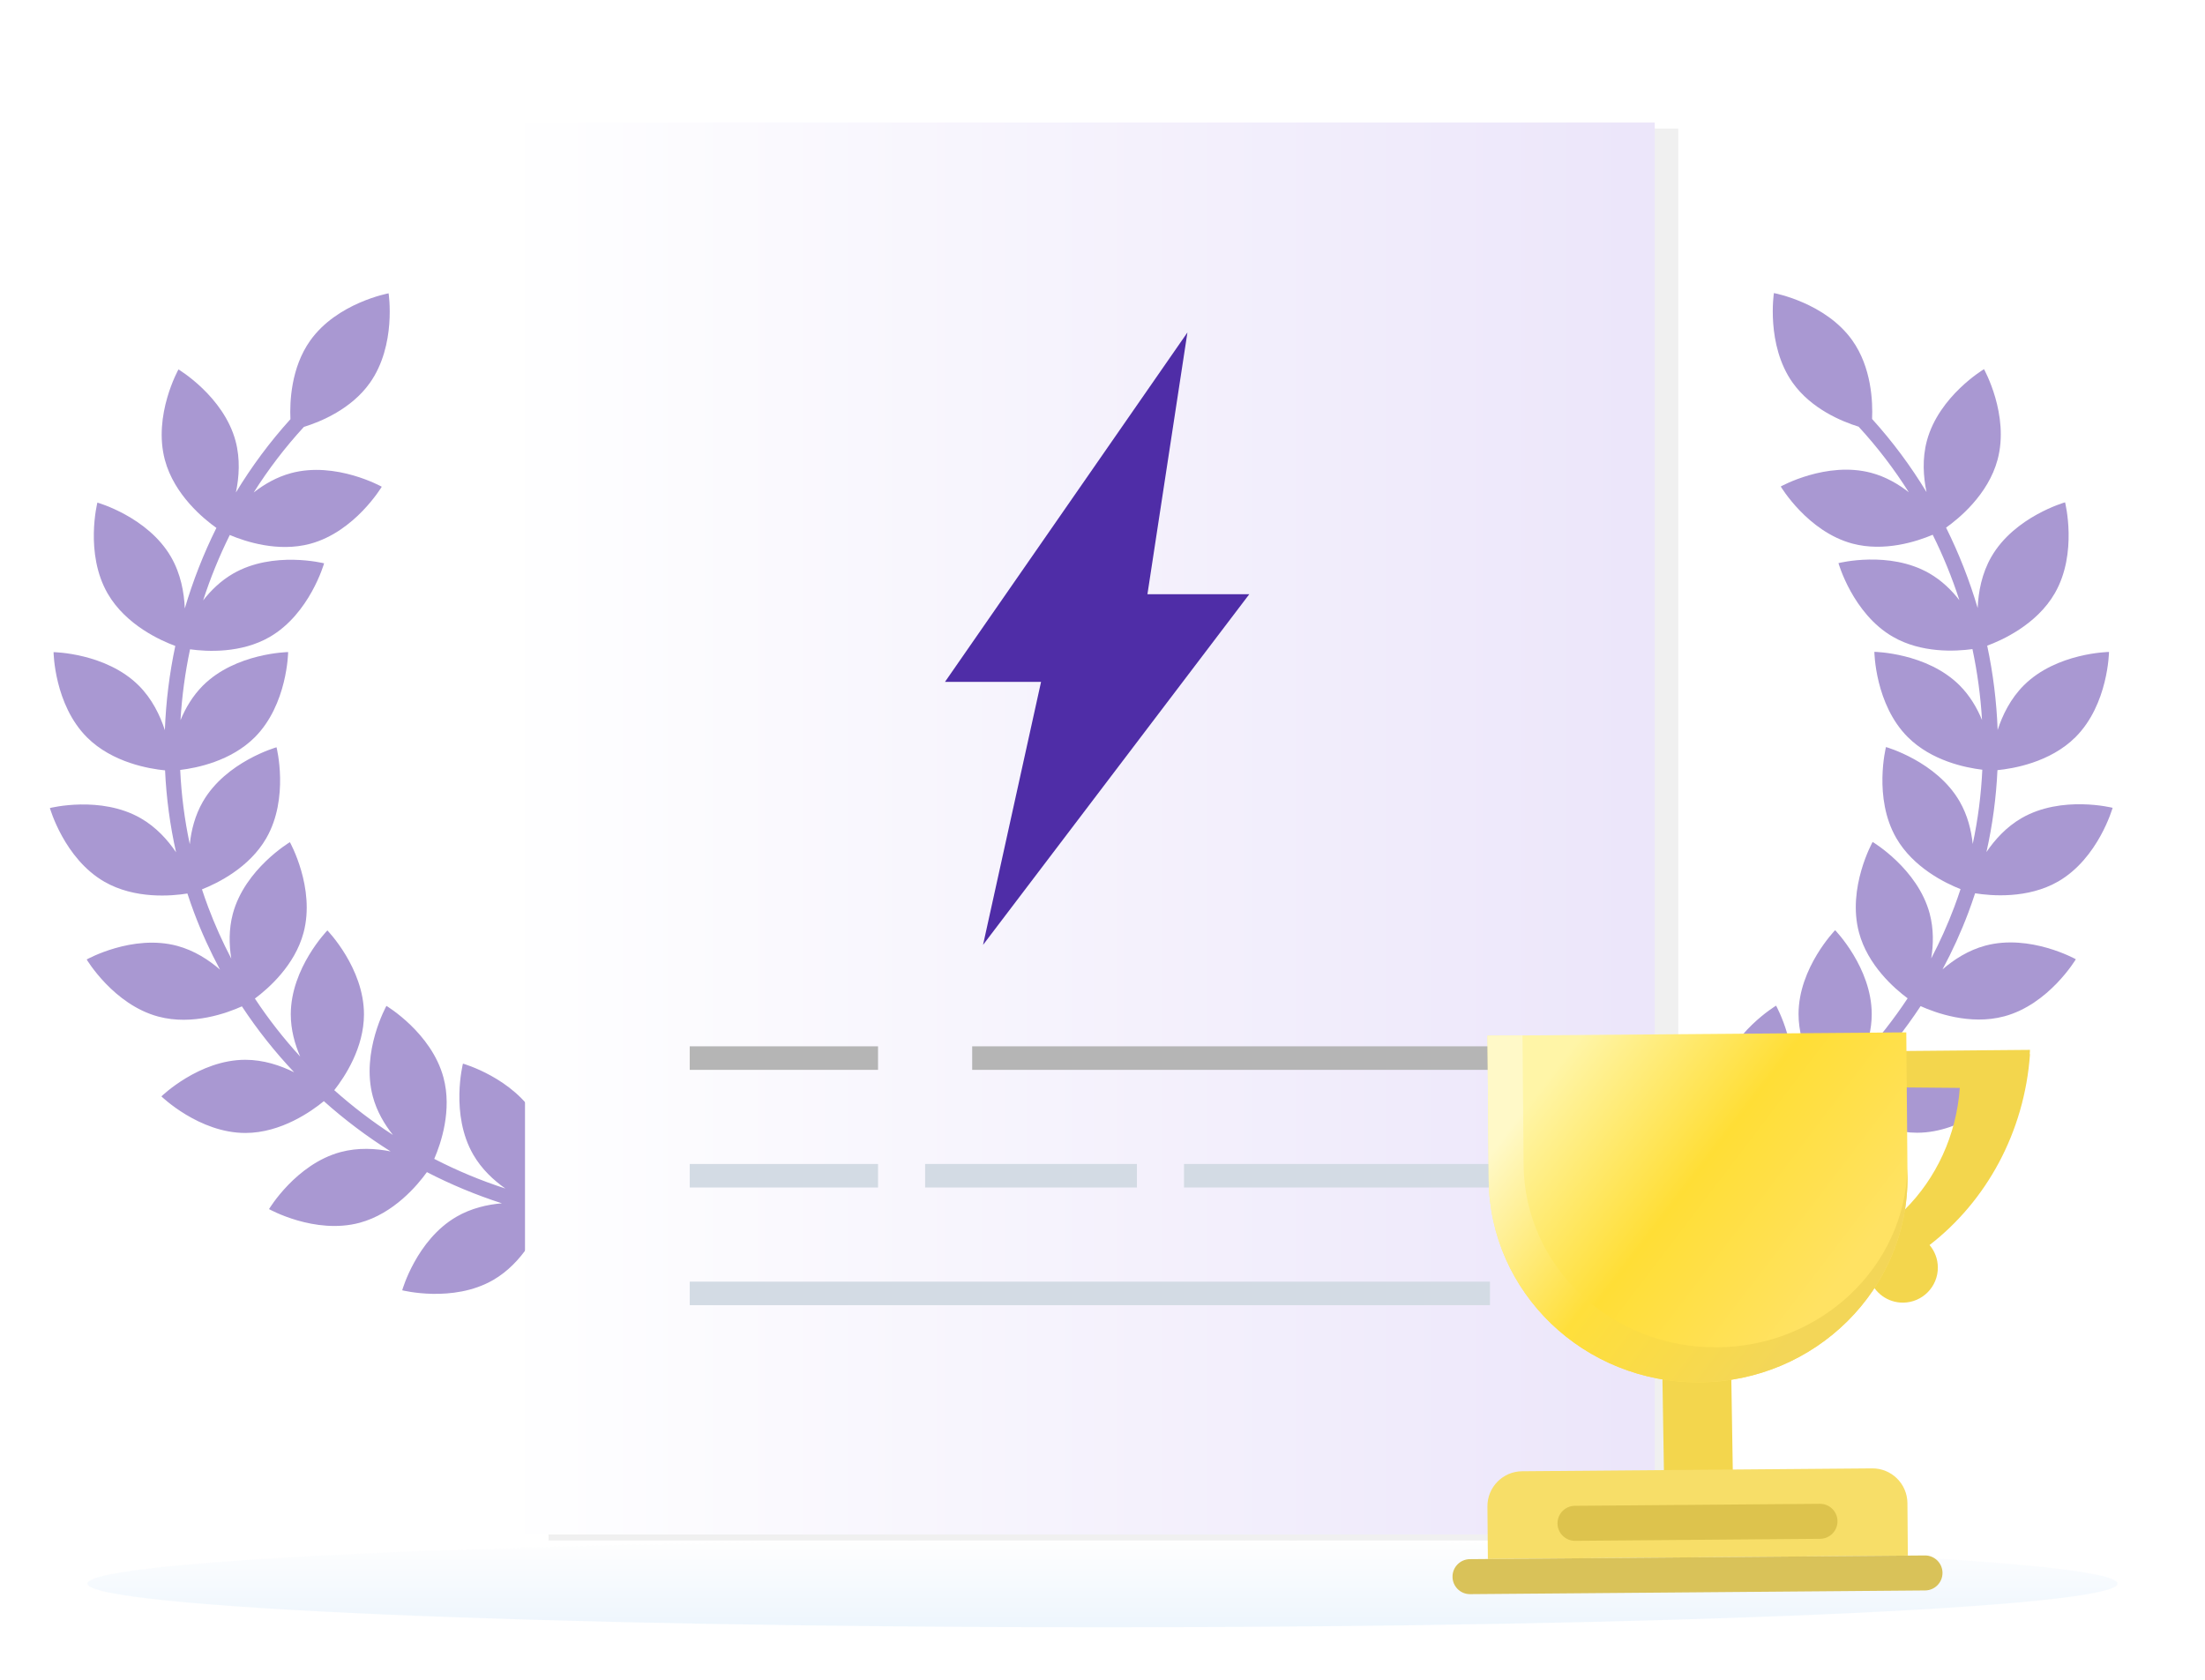 <svg width="126" height="96" viewBox="0 0 126 96" fill="none" xmlns="http://www.w3.org/2000/svg">
<mask id="mask0" mask-type="alpha" maskUnits="userSpaceOnUse" x="0" y="0" width="126" height="96">
<path fill-rule="evenodd" clip-rule="evenodd" d="M0 0H126V96H0V0Z" fill="white"/>
</mask>
<g mask="url(#mask0)">
<path opacity="0.5" fill-rule="evenodd" clip-rule="evenodd" d="M63 93C95.032 93 121 91.881 121 90.5C121 89.119 95.032 88 63 88C30.968 88 5 89.119 5 90.5C5 91.881 30.968 93 63 93Z" fill="url(#paint0_linear)"/>
<path fill-rule="evenodd" clip-rule="evenodd" d="M109.075 28.132C108.479 27.666 107.759 27.246 106.932 27.024C104.374 26.34 101.757 27.803 101.757 27.803C101.757 27.803 103.289 30.377 105.848 31.065C107.673 31.553 109.528 30.948 110.441 30.562C111.041 31.769 111.55 33.02 111.965 34.301C111.521 33.729 110.956 33.175 110.252 32.769C107.957 31.444 105.055 32.182 105.055 32.182C105.055 32.182 105.868 35.062 108.161 36.39C109.789 37.33 111.725 37.232 112.712 37.096C112.994 38.43 113.178 39.785 113.258 41.147C112.976 40.462 112.567 39.759 111.977 39.168C110.104 37.298 107.107 37.253 107.107 37.253C107.107 37.253 107.143 40.255 109.018 42.127C110.367 43.474 112.299 43.873 113.275 43.99C113.208 45.413 113.027 46.833 112.727 48.234C112.644 47.446 112.433 46.588 111.979 45.802C110.655 43.508 107.77 42.694 107.77 42.694C107.77 42.694 107.034 45.6 108.358 47.894C109.327 49.573 111.133 50.459 112.031 50.814C111.919 51.155 111.8 51.494 111.674 51.831C111.293 52.845 110.852 53.826 110.356 54.772C110.483 53.984 110.503 53.093 110.267 52.208C109.581 49.649 107.007 48.117 107.007 48.117C107.007 48.117 105.542 50.734 106.228 53.293C106.727 55.156 108.228 56.475 109.007 57.054C108.23 58.23 107.362 59.338 106.418 60.37C106.726 59.661 106.956 58.836 106.956 57.957C106.955 55.308 104.865 53.16 104.865 53.16C104.865 53.16 102.774 55.308 102.774 57.956C102.775 59.869 103.865 61.521 104.471 62.291C103.42 63.229 102.299 64.084 101.119 64.849C101.602 64.242 102.041 63.503 102.269 62.649C102.952 60.091 101.49 57.474 101.49 57.474C101.49 57.474 98.917 59.011 98.231 61.567C97.73 63.43 98.373 65.326 98.758 66.217C97.45 66.891 96.086 67.46 94.683 67.914C95.361 67.44 96.047 66.802 96.527 65.97C97.852 63.676 97.115 60.771 97.115 60.771C97.115 60.771 94.231 61.585 92.906 63.88C91.915 65.597 92.078 67.656 92.223 68.583C90.706 68.919 89.155 69.123 87.585 69.183C88.435 68.906 89.371 68.449 90.125 67.694C91.995 65.821 92.037 62.823 92.037 62.823C92.037 62.823 89.041 62.861 87.169 64.737C85.732 66.171 85.375 68.269 85.286 69.17C84.861 69.148 84.434 69.116 84.008 69.073C82.829 68.954 81.66 68.757 80.511 68.484C81.436 68.45 82.52 68.26 83.494 67.698C85.788 66.374 86.602 63.489 86.602 63.489C86.602 63.489 83.696 62.753 81.402 64.077C79.624 65.103 78.734 67.069 78.424 67.899C76.654 67.325 74.945 66.568 73.337 65.64L72.904 66.389L73.365 66.648C74.909 67.5 76.537 68.201 78.22 68.742C78.081 69.716 77.967 71.683 78.919 73.335C80.246 75.63 83.128 76.443 83.128 76.443C83.128 76.443 83.864 73.537 82.54 71.243C82.114 70.503 81.524 69.917 80.922 69.463C81.911 69.674 82.912 69.832 83.921 69.934C84.382 69.98 84.842 70.014 85.302 70.037C85.415 71.004 85.81 72.957 87.168 74.318C89.042 76.193 92.037 76.233 92.037 76.233C92.037 76.233 91.995 73.236 90.125 71.362C89.498 70.734 88.746 70.313 88.022 70.029C89.52 69.948 91 69.742 92.448 69.419C92.791 70.301 93.679 72.151 95.387 73.138C97.681 74.462 100.586 73.726 100.586 73.726C100.586 73.726 99.772 70.841 97.477 69.517C96.641 69.034 95.724 68.825 94.896 68.754C96.372 68.28 97.804 67.683 99.178 66.974C99.707 67.71 101.064 69.342 103.023 69.869C105.584 70.554 108.199 69.087 108.199 69.087C108.199 69.087 106.663 66.513 104.106 65.827C103.11 65.561 102.106 65.619 101.251 65.79C102.6 64.943 103.877 63.982 105.067 62.918C105.755 63.485 107.504 64.736 109.552 64.736C112.2 64.735 114.349 62.645 114.349 62.645C114.349 62.645 112.201 60.553 109.552 60.554C108.512 60.554 107.549 60.877 106.763 61.268C107.861 60.106 108.862 58.846 109.749 57.5C110.574 57.873 112.566 58.609 114.527 58.084C117.086 57.398 118.619 54.821 118.619 54.821C118.619 54.821 116.006 53.358 113.447 54.043C112.474 54.305 111.65 54.839 111.001 55.4C111.563 54.354 112.06 53.264 112.484 52.135C112.618 51.776 112.745 51.414 112.863 51.051C113.768 51.197 115.867 51.382 117.613 50.375C119.908 49.048 120.721 46.166 120.721 46.166C120.721 46.166 117.815 45.43 115.521 46.754C114.65 47.257 113.992 47.985 113.511 48.695C113.859 47.15 114.067 45.583 114.14 44.014C115.026 43.928 117.149 43.576 118.599 42.128C120.475 40.254 120.514 37.259 120.514 37.259C120.514 37.259 117.514 37.299 115.643 39.171C114.886 39.928 114.428 40.867 114.151 41.718C114.092 40.098 113.891 38.484 113.554 36.9C114.361 36.604 116.372 35.715 117.416 33.907C118.74 31.613 118.004 28.708 118.004 28.708C118.004 28.708 115.12 29.522 113.795 31.817C113.242 32.774 113.048 33.837 113.01 34.751C112.543 33.171 111.939 31.631 111.204 30.153C111.914 29.651 113.609 28.274 114.147 26.271C114.835 23.712 113.371 21.098 113.371 21.098C113.371 21.098 110.796 22.63 110.108 25.19C109.833 26.217 109.905 27.253 110.088 28.126C109.19 26.642 108.15 25.239 106.976 23.944C107.021 22.959 106.945 21 105.846 19.452C104.311 17.29 101.366 16.75 101.366 16.75C101.366 16.75 100.906 19.712 102.438 21.872C103.499 23.365 105.236 24.084 106.207 24.385C107.278 25.549 108.236 26.805 109.075 28.132Z" fill="#A998D2"/>
<path fill-rule="evenodd" clip-rule="evenodd" d="M13.131 30.575C12.531 31.782 12.022 33.033 11.607 34.314C12.052 33.742 12.616 33.188 13.32 32.782C15.615 31.457 18.52 32.194 18.52 32.194C18.52 32.194 17.704 35.075 15.411 36.403C13.783 37.343 11.847 37.245 10.86 37.108C10.578 38.443 10.395 39.798 10.314 41.16C10.596 40.475 11.005 39.772 11.595 39.181C13.468 37.311 16.465 37.266 16.465 37.266C16.465 37.266 16.43 40.268 14.554 42.14C13.205 43.487 11.273 43.886 10.297 44.003C10.364 45.426 10.545 46.846 10.845 48.247C10.928 47.459 11.14 46.601 11.593 45.815C12.917 43.521 15.802 42.707 15.802 42.707C15.802 42.707 16.538 45.613 15.214 47.907C14.245 49.586 12.439 50.472 11.541 50.827C11.653 51.168 11.772 51.507 11.898 51.844C12.279 52.858 12.72 53.839 13.216 54.785C13.089 53.997 13.069 53.106 13.305 52.221C13.991 49.662 16.565 48.13 16.565 48.13C16.565 48.13 18.03 50.747 17.345 53.306C16.845 55.169 15.344 56.488 14.565 57.067C15.342 58.243 16.21 59.351 17.154 60.383C16.846 59.674 16.616 58.849 16.616 57.97C16.617 55.321 18.707 53.173 18.707 53.173C18.707 53.173 20.798 55.321 20.798 57.969C20.797 59.882 19.707 61.534 19.101 62.304C20.152 63.242 21.273 64.097 22.453 64.862C21.97 64.255 21.531 63.516 21.303 62.662C20.62 60.104 22.082 57.487 22.082 57.487C22.082 57.487 24.655 59.024 25.341 61.58C25.842 63.443 25.199 65.339 24.814 66.23C26.119 66.903 27.479 67.47 28.879 67.924C28.203 67.45 27.52 66.814 27.042 65.985C25.717 63.691 26.454 60.786 26.454 60.786C26.454 60.786 29.338 61.6 30.663 63.895C31.653 65.61 31.491 67.667 31.346 68.596C32.864 68.932 34.416 69.135 35.987 69.196C35.138 68.919 34.201 68.462 33.447 67.707C31.577 65.834 31.536 62.836 31.536 62.836C31.536 62.836 34.531 62.874 36.403 64.75C37.84 66.184 38.197 68.282 38.286 69.183C38.712 69.162 39.138 69.129 39.564 69.086C40.743 68.967 41.912 68.77 43.061 68.497C42.136 68.463 41.052 68.273 40.078 67.711C37.785 66.387 36.97 63.502 36.97 63.502C36.97 63.502 39.876 62.766 42.17 64.09C43.949 65.116 44.838 67.082 45.148 67.912C46.756 67.391 48.312 66.719 49.79 65.904L50.236 65.653L50.668 66.402C48.987 67.372 47.201 68.161 45.349 68.756C45.488 69.729 45.603 71.698 44.65 73.349C43.326 75.643 40.441 76.458 40.441 76.458C40.441 76.458 39.705 73.552 41.029 71.258C41.456 70.517 42.046 69.931 42.649 69.476C41.661 69.687 40.659 69.845 39.651 69.947C39.19 69.993 38.73 70.028 38.271 70.05C38.157 71.017 37.763 72.97 36.404 74.331C34.53 76.206 31.535 76.246 31.535 76.246C31.535 76.246 31.577 73.249 33.447 71.375C34.074 70.748 34.826 70.326 35.55 70.042C34.052 69.961 32.571 69.755 31.121 69.432C30.78 70.312 29.892 72.165 28.182 73.152C25.887 74.477 22.983 73.74 22.983 73.74C22.983 73.74 23.797 70.856 26.092 69.532C26.93 69.048 27.85 68.839 28.68 68.769C27.203 68.294 25.769 67.697 24.394 66.987C23.865 67.724 22.508 69.355 20.549 69.882C17.988 70.567 15.373 69.1 15.373 69.1C15.373 69.1 16.91 66.526 19.466 65.84C20.462 65.574 21.466 65.632 22.321 65.803C20.973 64.956 19.695 63.995 18.505 62.931C17.817 63.498 16.068 64.749 14.02 64.749C11.372 64.748 9.223 62.658 9.223 62.658C9.223 62.658 11.371 60.566 14.02 60.567C15.06 60.567 16.023 60.89 16.809 61.281C15.711 60.119 14.71 58.859 13.823 57.513C12.999 57.886 11.006 58.623 9.045 58.097C6.486 57.411 4.953 54.834 4.953 54.834C4.953 54.834 7.566 53.371 10.125 54.056C11.098 54.318 11.922 54.852 12.571 55.413C12.009 54.367 11.512 53.277 11.088 52.148C10.954 51.788 10.827 51.427 10.709 51.064C9.804 51.21 7.705 51.395 5.959 50.388C3.664 49.061 2.851 46.179 2.851 46.179C2.851 46.179 5.757 45.443 8.051 46.767C8.922 47.27 9.58 47.998 10.061 48.708C9.713 47.163 9.505 45.596 9.432 44.026C8.546 43.941 6.423 43.589 4.973 42.141C3.098 40.267 3.061 37.27 3.061 37.27C3.061 37.27 6.058 37.312 7.932 39.182C8.688 39.939 9.145 40.878 9.421 41.729C9.481 40.11 9.681 38.498 10.017 36.915C9.212 36.62 7.198 35.731 6.153 33.922C4.829 31.627 5.565 28.723 5.565 28.723C5.565 28.723 8.449 29.537 9.774 31.832C10.328 32.791 10.522 33.858 10.559 34.774C11.026 33.191 11.63 31.649 12.366 30.169C11.658 29.668 9.96 28.29 9.422 26.286C8.737 23.725 10.198 21.113 10.198 21.113C10.198 21.113 12.773 22.645 13.461 25.204C13.736 26.234 13.664 27.272 13.48 28.145C14.379 26.66 15.421 25.255 16.596 23.957C16.551 22.972 16.627 21.013 17.726 19.465C19.259 17.305 22.206 16.763 22.206 16.763C22.206 16.763 22.666 19.725 21.134 21.885C20.074 23.378 18.336 24.097 17.365 24.398C16.294 25.562 15.336 26.819 14.497 28.145C15.093 27.679 15.813 27.259 16.64 27.037C19.198 26.353 21.815 27.816 21.815 27.816C21.815 27.816 20.28 30.392 17.724 31.078C15.899 31.566 14.044 30.961 13.131 30.575Z" fill="#A998D2"/>
<path fill-rule="evenodd" clip-rule="evenodd" d="M31.345 7.345H95.901V88.04H31.345V7.345Z" fill="#F0F0F0"/>
<g filter="url(#filter0_d)">
<rect x="30" y="6" width="64.556" height="80.695" fill="url(#paint1_linear)"/>
</g>
<rect x="39.414" y="73.246" width="45.727" height="1.345" fill="#D3DBE4"/>
<path fill-rule="evenodd" clip-rule="evenodd" d="M67.658 66.521H85.141V67.866H67.658V66.521Z" fill="#D3DBE4"/>
<rect x="52.864" y="66.521" width="12.104" height="1.345" fill="#D3DBE4"/>
<rect x="39.414" y="66.521" width="10.759" height="1.345" fill="#D3DBE4"/>
<rect x="55.553" y="59.797" width="32.278" height="1.345" fill="#B5B5B5"/>
<rect x="39.414" y="59.797" width="10.759" height="1.345" fill="#B5B5B5"/>
<path fill-rule="evenodd" clip-rule="evenodd" d="M93.266 72.429C93.27 71.943 93.448 71.499 93.739 71.154C90.509 68.657 88.319 64.73 88 60.244L88.016 60.243C88.01 60.163 88.005 60.081 88 60L102 60.122L116 60C115.995 60.081 115.99 60.163 115.984 60.243L116 60.244C115.681 64.73 113.491 68.657 110.261 71.154C110.552 71.499 110.73 71.943 110.734 72.429C110.743 73.533 109.854 74.437 108.75 74.446C107.868 74.453 107.113 73.886 106.842 73.094C105.332 73.682 103.701 74.002 102 74C100.299 74.002 98.668 73.682 97.158 73.094C96.887 73.886 96.132 74.453 95.25 74.446C94.146 74.437 93.257 73.533 93.266 72.429ZM92.011 62.174L102 62.087L111.989 62.174C111.598 67.633 107.326 71.957 102.076 72L102 72L101.924 72C96.674 71.957 92.402 67.633 92.011 62.174Z" fill="#F3D64D"/>
<path fill-rule="evenodd" clip-rule="evenodd" d="M94.968 77.016L98.903 76.985L99.032 84.984L95.097 85.016L94.968 77.016Z" fill="#F3D64D"/>
<path fill-rule="evenodd" clip-rule="evenodd" d="M85 59.19L85.069 67.418C85.122 73.868 90.524 79.055 97.132 79C103.739 78.948 109.052 73.674 109 67.224L108.931 59L85 59.19Z" fill="url(#paint2_linear)"/>
<path fill-rule="evenodd" clip-rule="evenodd" d="M85.069 67.418L85 59.19L87 59.174L87.063 66.576C87.112 72.381 92.064 77.049 98.121 77C104.046 76.954 108.836 72.41 108.996 66.778L109 67.224C109.052 73.674 103.739 78.948 97.132 79C90.524 79.055 85.122 73.868 85.069 67.418ZM108.931 59V59L108.619 59.002L108.931 59Z" fill="url(#paint3_linear)"/>
<path fill-rule="evenodd" clip-rule="evenodd" d="M84.996 86.098C84.987 84.993 85.875 84.091 86.98 84.082L106.979 83.918C108.084 83.909 108.986 84.797 108.996 85.902L109.02 88.902L85.021 89.098L84.996 86.098Z" fill="#F7DE68"/>
<path fill-rule="evenodd" clip-rule="evenodd" d="M83.001 90.115C82.996 89.562 83.44 89.111 83.992 89.106L109.991 88.894C110.544 88.889 110.995 89.333 111 89.885C111.004 90.438 110.56 90.889 110.008 90.894L84.009 91.106C83.456 91.111 83.005 90.667 83.001 90.115Z" fill="#D9C259"/>
<path d="M89 87.066C88.996 86.513 89.44 86.062 89.992 86.057L103.992 85.943C104.544 85.938 104.995 86.382 105 86.934C105.004 87.487 104.56 87.938 104.008 87.943L90.008 88.057C89.456 88.062 89.005 87.618 89 87.066Z" fill="#DDC34D"/>
<path fill-rule="evenodd" clip-rule="evenodd" d="M56.174 54L59.489 38.968H54L67.853 19L65.568 33.958H71.389L56.174 54Z" fill="#4F2DA7"/>
</g>
<defs>
<filter id="filter0_d" x="28" y="5" width="68.556" height="84.695" filterUnits="userSpaceOnUse" color-interpolation-filters="sRGB">
<feFlood flood-opacity="0" result="BackgroundImageFix"/>
<feColorMatrix in="SourceAlpha" type="matrix" values="0 0 0 0 0 0 0 0 0 0 0 0 0 0 0 0 0 0 127 0"/>
<feOffset dy="1"/>
<feGaussianBlur stdDeviation="1"/>
<feColorMatrix type="matrix" values="0 0 0 0 0 0 0 0 0 0 0 0 0 0 0 0 0 0 0.044 0"/>
<feBlend mode="normal" in2="BackgroundImageFix" result="effect1_dropShadow"/>
<feBlend mode="normal" in="SourceGraphic" in2="effect1_dropShadow" result="shape"/>
</filter>
<linearGradient id="paint0_linear" x1="5" y1="88" x2="5" y2="93" gradientUnits="userSpaceOnUse">
<stop stop-color="white"/>
<stop offset="1" stop-color="#DDEDFC"/>
</linearGradient>
<linearGradient id="paint1_linear" x1="31.742" y1="84.819" x2="93.296" y2="84.819" gradientUnits="userSpaceOnUse">
<stop stop-color="#FEFEFF"/>
<stop offset="1" stop-color="#ECE6FA"/>
</linearGradient>
<linearGradient id="paint2_linear" x1="79.248" y1="73.666" x2="95.324" y2="85.921" gradientUnits="userSpaceOnUse">
<stop stop-color="#FFF5A7"/>
<stop offset="0.5" stop-color="#FFDE36"/>
<stop offset="1" stop-color="#FFE263"/>
</linearGradient>
<linearGradient id="paint3_linear" x1="79.248" y1="73.666" x2="95.324" y2="85.921" gradientUnits="userSpaceOnUse">
<stop stop-color="#FFF9C8"/>
<stop offset="0.475" stop-color="#FFDF3B"/>
<stop offset="1" stop-color="#F3D658"/>
</linearGradient>
</defs>
</svg>
